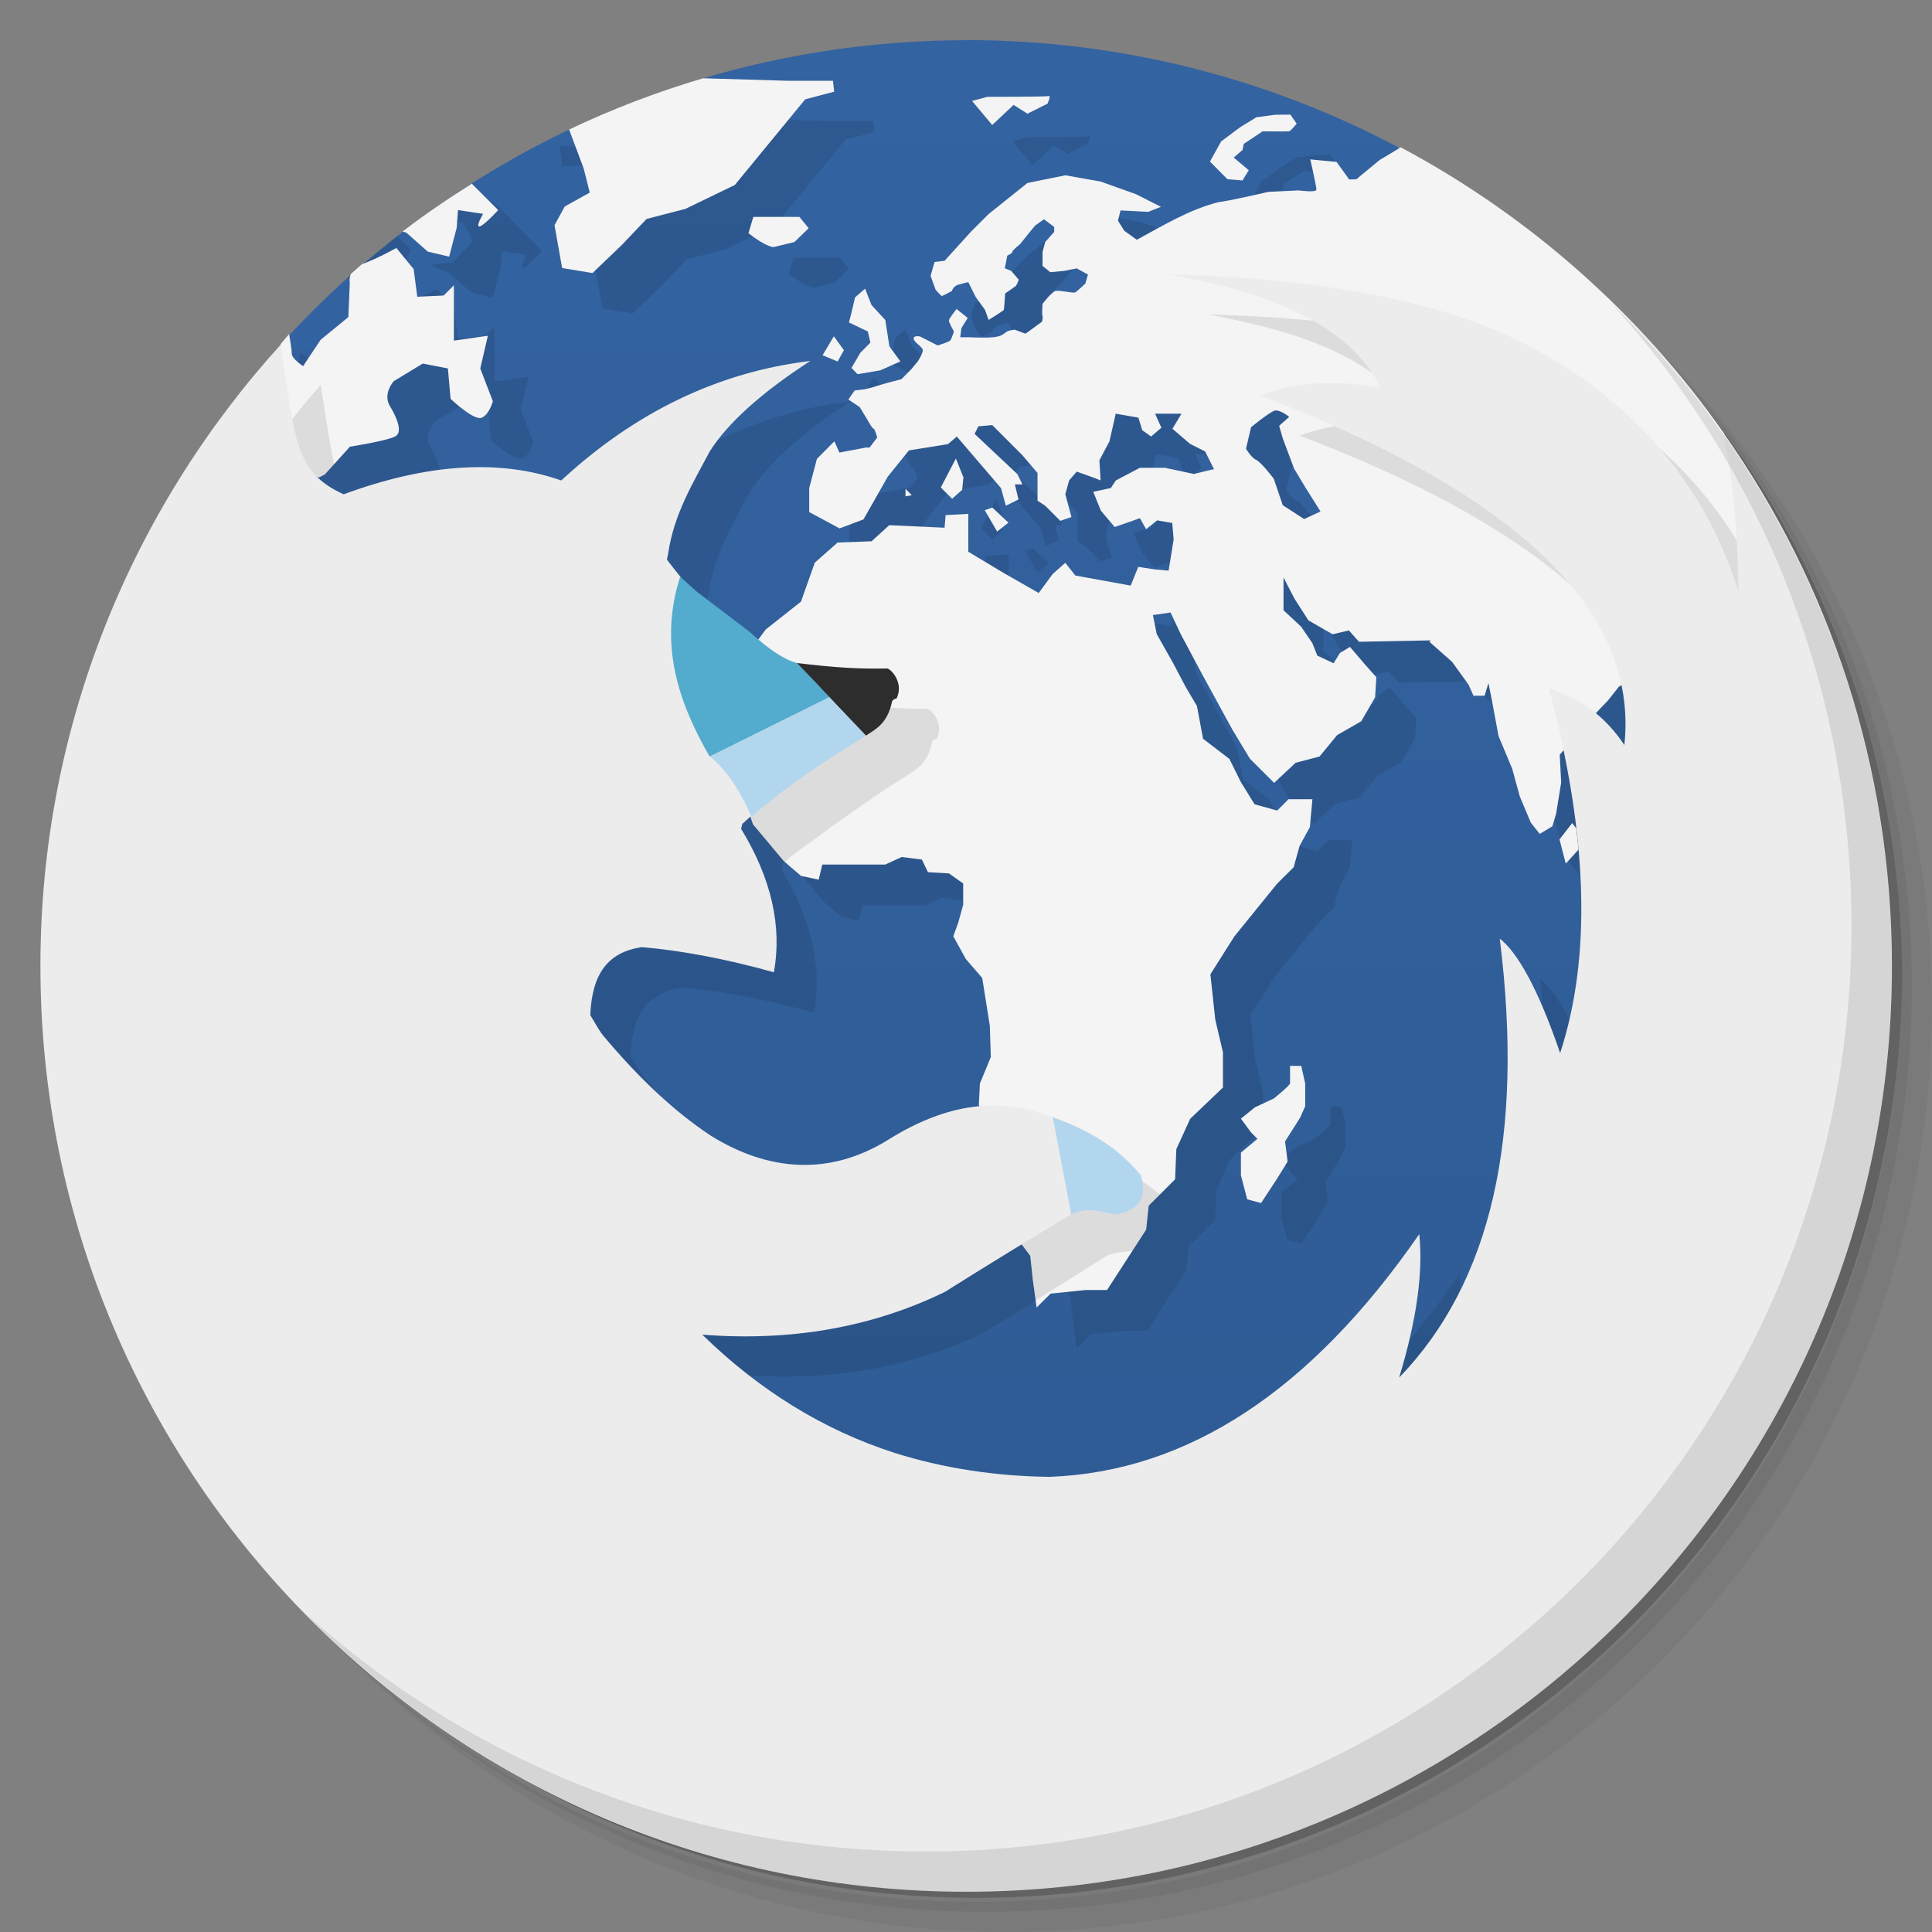 <?xml version="1.0" encoding="UTF-8" standalone="no"?>
<svg
   xmlns:dc="http://purl.org/dc/elements/1.1/"
   xmlns:cc="http://creativecommons.org/ns#"
   xmlns:rdf="http://www.w3.org/1999/02/22-rdf-syntax-ns#"
   xmlns:svg="http://www.w3.org/2000/svg"
   xmlns="http://www.w3.org/2000/svg"
   xmlns:sodipodi="http://sodipodi.sourceforge.net/DTD/sodipodi-0.dtd"
   xmlns:inkscape="http://www.inkscape.org/namespaces/inkscape"
   viewBox="0 0 48 48"
   id="svg2"
   version="1.1"
   inkscape:version="0.91 r13725"
   sodipodi:docname="firefox-trunk.svg">
  <rect x="0" y="0" width="48" height="48" fill="#808080" stroke="none"/>
  <sodipodi:namedview
     pagecolor="#ffffff"
     bordercolor="#666666"
     borderopacity="1"
     objecttolerance="10"
     gridtolerance="10"
     guidetolerance="10"
     inkscape:pageopacity="0"
     inkscape:pageshadow="2"
     inkscape:window-width="640"
     inkscape:window-height="480"
     id="namedview60"
     showgrid="false"
     inkscape:zoom="4.9166667"
     inkscape:cx="24"
     inkscape:cy="24"
     inkscape:current-layer="svg2" />
  <defs
     id="defs4">
    <linearGradient
       id="linearGradient3764"
       x1="1"
       x2="47"
       gradientUnits="userSpaceOnUse"
       gradientTransform="matrix(0,-1,1,0,-1.5e-6,48)">
      <stop
         style="stop-color:#2e5a92;stop-opacity:1"
         id="stop7" />
      <stop
         offset="1"
         style="stop-color:#3363a1;stop-opacity:1"
         id="stop9" />
    </linearGradient>
    <linearGradient
       gradientTransform="translate(0.012,0.007)"
       id="linearGradient4225"
       y1="47"
       x2="-0.016"
       y2="0.993"
       gradientUnits="userSpaceOnUse">
      <stop
         style="stop-color:#8fc5d3;stop-opacity:1"
         id="stop12" />
      <stop
         offset="1"
         style="stop-color:#9dccd9;stop-opacity:1"
         id="stop14" />
    </linearGradient>
  </defs>
  <g
     id="g16">
    <path
       d="m 36.31 5 c 5.859 4.062 9.688 10.831 9.688 18.5 c 0 12.426 -10.07 22.5 -22.5 22.5 c -7.669 0 -14.438 -3.828 -18.5 -9.688 c 1.037 1.822 2.306 3.499 3.781 4.969 c 4.085 3.712 9.514 5.969 15.469 5.969 c 12.703 0 23 -10.298 23 -23 c 0 -5.954 -2.256 -11.384 -5.969 -15.469 c -1.469 -1.475 -3.147 -2.744 -4.969 -3.781 z m 4.969 3.781 c 3.854 4.113 6.219 9.637 6.219 15.719 c 0 12.703 -10.297 23 -23 23 c -6.081 0 -11.606 -2.364 -15.719 -6.219 c 4.16 4.144 9.883 6.719 16.219 6.719 c 12.703 0 23 -10.298 23 -23 c 0 -6.335 -2.575 -12.06 -6.719 -16.219 z"
       style="opacity:0.05"
       id="path18" />
    <path
       d="m 41.28 8.781 c 3.712 4.085 5.969 9.514 5.969 15.469 c 0 12.703 -10.297 23 -23 23 c -5.954 0 -11.384 -2.256 -15.469 -5.969 c 4.113 3.854 9.637 6.219 15.719 6.219 c 12.703 0 23 -10.298 23 -23 c 0 -6.081 -2.364 -11.606 -6.219 -15.719 z"
       style="opacity:0.1"
       id="path20" />
    <path
       d="m 31.25 2.375 c 8.615 3.154 14.75 11.417 14.75 21.13 c 0 12.426 -10.07 22.5 -22.5 22.5 c -9.708 0 -17.971 -6.135 -21.12 -14.75 a 23 23 0 0 0 44.875 -7 a 23 23 0 0 0 -16 -21.875 z"
       style="opacity:0.2"
       id="path22" />
  </g>
  <g
     id="g24">
    <path
       d="m 23.996 0.996 0.004 0.004 c -2.27 0 -4.462 0.334 -6.533 0.947 1.534 1.053 -1.25 2.02 -3.205 1.215 c -2.782 1.303 -5.251 3.153 -7.291 5.4 l -3.971 15.438 24 22 c 0 0 15.18 -12 18 -29.27 0 0 -10.254 -13.04 -10.277 -13.08 -3.203 -1.692 -6.852 -2.654 -10.727 -2.654 z"
       style="fill:url(#linearGradient3764);fill-opacity:1"
       id="path26" />
    <path
       d="m 17.727,2.926 c -0.43,0.422 -1.571,0.659 -2.674,0.461 l -0.367,0.27 -0.781,-0.031 0.066,0.5 1.121,-0.031 -0.317,2.505 0.189,1.063 0.754,0.125 0.719,-0.688 0.625,-0.656 0.965,-0.25 1.229,-0.594 0.719,-0.875 1.031,-1.254 0.719,-0.189 -0.031,-0.275 -1.121,0 z m 9.33,0.461 C 27.002,3.407 25.53,3.408 25.53,3.408 l -0.379,0.1 0.5,0.598 0.531,-0.5 0.344,0.219 0.5,-0.25 c 0,0 0.09,-0.212 0.031,-0.187 z m 6,0.461 -0.375,0.004 -0.469,0.063 -0.406,0.25 -0.469,0.35 -0.277,0.5 0.59,-0.099 0.219,-0.188 0.031,-0.152 0.469,-0.313 c 0,0 0.609,0.008 0.656,0 0.051,-0.012 0.189,-0.191 0.189,-0.191 z M 29.221,5.829 28.346,5.515 27.467,5.359 26.526,5.55 l -0.969,0.779 -0.436,0.439 -0.654,0.719 -0.25,0.031 -0.096,0.344 0.125,0.344 c 0,0 0.133,0.156 0.156,0.156 0.02,0 0.25,-0.125 0.25,-0.125 0,0 0.027,-0.117 0.156,-0.156 0.133,-0.039 0.25,-0.063 0.25,-0.063 l 0.188,0.375 0.636,-0.225 0.083,-0.498 0.063,-0.316 c 0,0 0.125,-0.051 0.125,-0.094 0,-0.039 0.191,-0.189 0.191,-0.189 l 0.219,-0.275 0.156,-0.189 0.219,-0.156 0.254,0.189 0,0.125 -0.223,0.25 -0.066,0.25 -3.201,2.166 -1.623,1.504 0.281,0.189 0.189,0.311 c 0,0 0.117,0.223 0.152,0.223 0.031,0 0.094,0.219 0.094,0.219 l -0.189,0.25 -0.094,0 -0.656,0.125 -0.125,-0.281 -0.434,0.438 -0.191,0.723 0,0.598 0.754,0.406 0.594,-0.223 0.6,-1.063 0.529,-0.652 0.967,-0.156 0.219,-0.188 1.098,1.281 0.121,0.438 0.314,-0.156 -0.09,-0.375 0.188,0 -0.125,-0.254 -1.063,-1 0.094,-0.188 0.344,-0.031 0.75,0.75 0.375,0.441 0,0.688 0.191,0.125 0.375,0.375 0.275,-0.094 -0.15,-0.566 0.094,-0.344 0.188,-0.219 0.439,0.156 0.156,0.063 -0.031,-0.5 0.25,-0.469 0.156,-0.689 0.563,0.096 0.094,0.313 0.219,0.156 0.254,-0.219 -0.156,-0.346 0.656,0 -0.223,0.375 -0.808,0.967 -0.598,0.316 -0.125,0.188 -0.434,0.094 0.188,0.469 0.344,0.406 0.625,-0.219 0.156,0.277 -0.192,0.937 -0.188,0.465 -1.375,-0.25 -0.25,-0.316 -2.41,-0.277 0,-0.941 -0.564,0.031 -0.029,0.313 -4.613,2.76 -2.283,-1.975 0.031,-0.156 c 0.145,-0.988 0.633,-1.773 1.031,-2.527 0.434,-0.691 1.269,-1.454 2.5,-2.25 -2.281,0.273 -4.353,1.27 -6.189,2.969 l -4.121,-1.081 c 0.191,-0.09 0.066,-0.434 -0.125,-0.75 -0.191,-0.313 0.094,-0.625 0.094,-0.625 l 0.719,-0.434 0.625,0.121 0.066,0.754 c 0,0 0.59,0.563 0.781,0.465 0.188,-0.09 0.27,-0.406 0.27,-0.406 l -0.313,-0.813 0.191,-0.813 -0.844,0.121 0,-1.375 -0.254,0.254 -0.656,0.031 -0.09,-0.688 -0.434,-0.529 c 0,0 -0.432,0.25 -0.85,0.406 L 8.19,9.33 7.471,8.767 C 6.802,10.763 6.272,12.69 5.854,14.554 5.854,14.554 5,24 5,24.003 c 12,17 23,17 23,17 9,0 16.822,-24.266 16.822,-24.266 z m -18.283,-0.248 0.563,-0.064 0.25,0.469 -0.5,0.531 -0.563,0.063 0.5,0.225 0.531,0.465 0.523,0.125 0.191,-0.719 0.035,-0.439 0.621,0.094 c 0,0 -0.191,0.314 -0.094,0.314 0.098,0 0.469,-0.406 0.469,-0.406 L 12.398,5.141 c 0,0 -0.434,-0.344 -0.563,-0.25 z M 10.184,6.172 9.87,5.869 C 9.728,5.98 9.59,6.096 9.45,6.211 9.218,6.399 8.986,6.587 8.762,6.785 8.714,6.827 8.669,6.873 8.621,6.916 8.991,7.01 9.472,7.205 9.559,7.145 9.688,7.051 10.184,6.27 10.184,6.27 c 0.02,-0.026 0,-0.065 0,-0.098 z m 9.533,0.227 -0.121,0.406 c 0.449,0.348 0.621,0.344 0.621,0.344 L 20.742,7.024 21.092,6.68 20.867,6.399 Z m 2.775,1.783 -0.25,0.219 c -0.066,0.305 -0.148,0.621 -0.148,0.621 l 0.469,0.223 0.063,0.277 0.469,0.098 -0.098,-0.656 -0.344,-0.375 z m -0.773,1.184 -0.281,0.469 0.375,0.156 0.156,-0.281 z m 10.938,1.85 0.496,1.438 -0.504,0.254 c 0,0 -0.303,-0.406 -0.436,-0.469 -0.137,-0.066 -0.256,-0.281 -0.256,-0.281 l 0.125,-0.531 0.564,-0.406 z m -7.906,1.188 -0.375,0.719 0.281,0.281 0.25,-0.223 0.031,-0.311 z m 0.904,1.219 -0.188,0.064 0.309,0.531 0.281,-0.223 z m 7.223,1.744 0.277,0.531 0.344,0.535 0.598,0.344 0.406,-0.094 0.25,0.281 1.785,-0.035 c -0.007,0.157 0.379,0.401 0.531,0.535 l 1.492,2.652 0.188,0.689 0.277,0.654 0.219,0.277 0.314,-0.188 0.199,5.617 c -0.543,-1.594 -1.063,-2.508 -1.5,-2.844 0.613,4.918 -0.211,8.539 -2.5,10.906 0.441,-1.445 0.598,-2.629 0.5,-3.564 -2.691,3.891 -5.754,5.904 -9.189,6.03 -1.352,-0.016 -2.641,-0.216 -3.844,-0.594 -1.77,-0.57 -3.359,-1.551 -4.781,-2.939 2.219,0.176 4.245,-0.191 6.03,-1.063 l 1.889,-1.186 0.23,0.305 0.063,0.594 0.094,0.688 0.346,-0.344 0.875,-0.09 0.529,0 0.971,-1.5 0.063,-0.594 0.656,-0.656 0.031,-0.75 0.344,-0.754 0.814,-0.777 0,-0.875 -0.191,-0.813 -0.121,-1.125 0.594,-0.939 1.064,-1.313 0.41,-0.406 0.148,-0.531 0.254,-0.469 0.064,-0.691 -0.594,0 -0.281,0.281 -0.564,-0.156 -0.344,-0.563 -0.281,-0.564 -0.652,-0.5 -0.152,-0.813 -0.281,-0.475 -0.313,-0.594 -0.406,-0.719 -0.094,-0.469 0.438,-0.064 1.535,2.908 0.434,0.723 0.602,0.6 0.535,-0.5 0.594,-0.156 0.436,-0.531 0.6,-0.344 0.344,-0.594 0.031,-0.5 -0.281,-0.316 -0.375,-0.438 -0.25,0.154 -0.156,0.254 -0.406,-0.188 -0.125,-0.314 -0.281,-0.41 -0.434,-0.404 z m -13.24,5.928 0.07,0.201 0.754,0.906 0.434,0.375 0.441,0.094 0.09,-0.375 1.563,0 0.41,-0.188 0.5,0.063 0.152,0.313 1.264,5.781 -6.652,0.76 c -0.934,-0.617 -1.819,-1.461 -2.688,-2.5 -0.118,-0.152 -0.216,-0.345 -0.314,-0.5 0.043,-1.027 0.437,-1.564 1.281,-1.689 0.957,0.082 2.051,0.281 3.281,0.625 0.207,-1.141 -0.064,-2.334 -0.814,-3.563 l 0.031,-0.125 c 0.032,-0.028 0.115,-0.103 0.197,-0.178 z m 13.414,6.195 0,0.439 c -0.02,0.066 -0.406,0.375 -0.406,0.375 l -0.469,0.219 -0.346,0.281 0.256,0.344 0.154,0.156 -0.41,0.344 0,0.563 0.156,0.596 0.344,0.094 0.41,-0.625 0.25,-0.406 -0.063,-0.5 0.375,-0.594 0.125,-0.281 0,-0.563 -0.096,-0.439 z"
       style="fill:#000;opacity:0.1;fill-opacity:1"
       id="path28" />
    <path
       d="m 17.475,1.943 c -1.152,0.34 -2.267,0.767 -3.336,1.275 l 0.363,0.969 0.15,0.598 -0.621,0.346 -0.254,0.465 0.189,1.063 0.754,0.125 0.719,-0.688 0.625,-0.656 0.965,-0.25 1.227,-0.594 0.719,-0.875 1.031,-1.254 0.719,-0.189 -0.031,-0.271 -1.121,0 -2.098,-0.062 z m 8.582,0.443 c -0.055,0.02 -1.527,0.02 -1.527,0.02 l -0.379,0.102 0.5,0.598 0.531,-0.5 0.344,0.219 0.5,-0.25 c 0,0 0.09,-0.212 0.031,-0.188 z m 6,0.461 -0.375,0.004 -0.469,0.063 -0.406,0.25 -0.469,0.35 -0.277,0.5 0.434,0.438 L 30.87,4.483 31.026,4.229 30.651,3.915 30.87,3.727 30.901,3.575 31.37,3.262 c 0,0 0.609,0.008 0.656,0 0.051,-0.012 0.189,-0.191 0.189,-0.191 l -0.156,-0.223 -0.002,0 z m 2.725,0.814 0,0.01 -0.008,0.006 -0.498,0.299 -0.531,0.438 C 33.71,4.482 33.597,4.445 33.522,4.461 L 33.206,4.023 32.554,3.96 c 0,0 0.152,0.664 0.152,0.75 0,0.082 -0.438,0.021 -0.438,0.021 l -0.75,0.035 c 0,0 -1.086,0.25 -1.219,0.25 -0.739,0.177 -1.445,0.613 -2.055,0.941 L 27.931,5.732 27.775,5.482 27.839,5.228 28.527,5.263 28.843,5.138 28.222,4.824 27.347,4.511 26.468,4.355 25.527,4.546 24.558,5.321 24.12,5.76 23.468,6.479 23.218,6.51 23.12,6.854 23.245,7.198 c 0,0 0.133,0.156 0.156,0.156 0.02,0 0.25,-0.125 0.25,-0.125 0,0 0.027,-0.117 0.156,-0.156 0.133,-0.039 0.25,-0.063 0.25,-0.063 l 0.188,0.375 0.227,0.313 0.09,0.25 c 0,0 0.363,-0.223 0.379,-0.25 0.008,-0.031 0.031,-0.406 0.031,-0.406 l 0.27,-0.189 c 0,0 0.074,-0.133 0.066,-0.156 C 25.296,6.927 25.12,6.728 25.12,6.728 L 24.964,6.665 25.027,6.349 c 0,0 0.125,-0.051 0.125,-0.094 0,-0.039 0.191,-0.189 0.191,-0.189 l 0.219,-0.273 0.156,-0.189 0.219,-0.156 0.254,0.189 0,0.125 -0.223,0.25 -0.066,0.25 0,0.344 0.191,0.156 0.344,-0.031 0.314,-0.063 0.279,0.152 -0.064,0.223 c 0,0 -0.195,0.188 -0.25,0.219 -0.059,0.031 -0.41,-0.063 -0.5,-0.031 -0.09,0.031 -0.314,0.316 -0.314,0.316 0,0 -0.023,0.248 0,0.313 0.012,0.023 -0.004,0.071 -0.012,0.129 l -0.025,0.02 -0.379,0.277 -0.021,0 -0.25,-0.094 c 0,0 -0.162,0.008 -0.229,0.066 -0.063,0.051 -0.119,0.102 -0.313,0.121 -0.191,0.02 -0.563,0 -0.598,0 l -0.219,0 L 23.887,8.15 24.043,7.9 23.766,7.677 c 0,0 -0.184,0.23 -0.191,0.281 -0.004,0.055 0.125,0.277 0.125,0.277 0,0 -0.059,0.184 -0.09,0.223 -0.035,0.039 -0.313,0.125 -0.313,0.125 L 22.858,8.36 c 0,0 -0.18,-0.038 -0.156,0.064 0.027,0.102 0.225,0.195 0.225,0.281 0,0.082 -0.125,0.273 -0.125,0.273 l -0.156,0.189 -0.25,0.254 -0.344,0.09 c 0,0 -0.251,0.07 -0.314,0.094 -0.066,0.023 -0.254,0.066 -0.254,0.066 l -0.25,0.029 -0.156,0.225 0.281,0.189 0.189,0.311 c 0,0 0.119,0.223 0.154,0.223 0.031,0 0.092,0.221 0.092,0.221 l -0.189,0.25 -0.094,0 -0.656,0.125 -0.125,-0.281 -0.434,0.438 -0.191,0.723 0,0.598 0.754,0.406 0.594,-0.223 0.604,-1.063 0.525,-0.652 0.971,-0.156 0.219,-0.188 1.098,1.281 0.121,0.438 0.313,-0.156 -0.09,-0.375 0.188,0 -0.125,-0.254 -1.063,-1 0.094,-0.188 0.344,-0.031 0.75,0.75 0.375,0.441 0,0.688 0.191,0.125 0.375,0.375 0.277,-0.094 -0.152,-0.566 0.094,-0.344 0.188,-0.219 0.439,0.156 0.156,0.063 -0.031,-0.5 0.25,-0.469 0.156,-0.689 0.563,0.098 0.096,0.313 0.221,0.156 0.254,-0.219 -0.156,-0.348 0.656,0 -0.225,0.375 0.438,0.375 0.375,0.189 0.219,0.438 -0.5,0.121 -0.719,-0.154 -0.621,0 -0.598,0.314 -0.125,0.189 -0.436,0.094 0.189,0.469 0.344,0.406 0.625,-0.219 0.156,0.273 0.273,-0.219 0.375,0.064 0.035,0.408 -0.125,0.777 -0.344,-0.031 -0.41,-0.063 -0.188,0.465 -1.375,-0.25 -0.25,-0.316 -0.316,0.281 -0.344,0.469 -0.875,-0.5 -0.875,-0.525 0,-0.941 -0.564,0.031 -0.025,0.313 -1.375,-0.063 -0.439,0.4 -0.844,0.031 -0.566,0.5 -0.344,0.969 -0.875,0.691 -0.625,0.844 -0.031,1.625 -0.188,0.5 -0.043,0.396 c 0.326,0.313 0.609,0.652 0.771,1.033 -0.043,0.037 -0.158,0.14 -0.27,0.242 l 0.068,0.201 0.758,0.906 0.434,0.375 0.441,0.094 0.09,-0.375 1.563,0 0.41,-0.188 0.5,0.063 0.152,0.314 0.523,0.031 0.352,0.25 0,0.529 -0.121,0.439 -0.125,0.344 0.313,0.566 0.406,0.469 0.189,1.188 0.025,0.777 -0.271,0.656 -0.027,0.527 1.047,3.452 0.23,0.305 0.063,0.594 0.096,0.688 0.346,-0.344 0.875,-0.09 0.529,0 0.971,-1.5 0.063,-0.594 0.656,-0.656 0.031,-0.75 0.344,-0.754 0.814,-0.777 0,-0.875 -0.191,-0.813 -0.121,-1.125 0.594,-0.939 1.064,-1.313 0.41,-0.406 0.148,-0.531 0.256,-0.469 0.063,-0.691 -0.594,0 -0.281,0.281 -0.563,-0.156 -0.346,-0.563 -0.279,-0.564 -0.654,-0.5 -0.152,-0.813 -0.281,-0.477 -0.313,-0.594 -0.406,-0.719 -0.094,-0.471 0.438,-0.063 0.25,0.531 0.5,0.938 0.375,0.689 0.41,0.75 0.436,0.723 0.602,0.602 0.535,-0.5 0.594,-0.156 0.436,-0.531 0.6,-0.344 0.344,-0.594 0.031,-0.5 -0.281,-0.316 -0.375,-0.438 -0.25,0.152 -0.156,0.254 -0.404,-0.188 -0.125,-0.314 -0.281,-0.41 -0.434,-0.404 0,-0.814 0.275,0.531 0.344,0.535 0.6,0.344 0.406,-0.094 0.25,0.281 1.783,-0.035 -0.033,0.035 0.564,0.5 0.406,0.563 0.125,0.277 0.275,0 0.096,-0.313 0.094,0.467 0.156,0.846 0.34,0.813 0.189,0.689 0.275,0.654 0.221,0.277 0.313,-0.188 0.094,-0.314 0.125,-0.775 -0.035,-0.688 0.098,-0.119 0.805,-0.922 c 0.137,-0.148 0.287,-0.299 0.287,-0.299 l 0.281,-0.354 0.063,-0.037 2.912,-2.32 C 43.377,13.847 43.427,12.28 42.827,10.757 40.749,7.805 37.996,5.36 34.787,3.653 Z m -23.06,0.902 c -0.598,0.378 -1.16,0.758 -1.719,1.188 l 0.094,0.031 0.531,0.469 0.531,0.125 0.188,-0.719 0.031,-0.438 0.625,0.094 c 0,0 -0.188,0.313 -0.094,0.313 0.094,0 0.469,-0.406 0.469,-0.406 L 11.722,4.564 Z m 6.994,0.826 -0.121,0.406 c 0.449,0.348 0.621,0.344 0.621,0.344 L 19.737,6.014 20.091,5.67 19.862,5.389 Z M 9.849,6.16 c 0,0 -0.436,0.248 -0.854,0.404 C 8.993,6.566 8.991,6.566 8.989,6.568 8.898,6.647 8.809,6.724 8.719,6.804 8.666,6.924 8.69,7.034 8.69,7.034 L 8.655,7.878 7.967,8.441 7.529,9.097 c 0,0 -0.281,-0.188 -0.281,-0.313 0,-0.125 -0.063,-0.471 -0.063,-0.471 L 7.177,8.307 6.972,8.549 c -0.071,2.241 0.088,3.02 0.951,3.316 l 0.146,-0.076 0.625,-0.691 c 0,0 0.934,-0.148 1.121,-0.254 C 10.006,10.754 9.881,10.41 9.69,10.094 9.499,9.781 9.784,9.469 9.784,9.469 l 0.719,-0.436 0.625,0.121 0.066,0.754 c 0,0 0.59,0.565 0.781,0.467 0.188,-0.09 0.27,-0.406 0.27,-0.406 l -0.313,-0.814 0.189,-0.813 -0.844,0.121 0,-1.375 -0.254,0.254 -0.656,0.031 -0.09,-0.688 -0.432,-0.527 z m 11.643,1.012 -0.25,0.219 c -0.066,0.305 -0.15,0.621 -0.15,0.621 l 0.469,0.223 0.063,0.277 -0.25,0.254 -0.219,0.375 0.152,0.156 L 21.87,9.201 22.37,8.98 22.097,8.605 21.995,7.951 21.651,7.576 21.493,7.172 Z M 20.717,8.356 20.436,8.825 20.811,8.981 20.967,8.7 Z m 10.938,1.848 c 0.137,-0.043 0.375,0.154 0.375,0.154 l -0.25,0.221 0.09,0.313 0.281,0.75 0.281,0.469 0.375,0.596 -0.406,0.189 -0.531,-0.344 -0.223,-0.656 c 0,0 -0.303,-0.406 -0.436,-0.469 -0.137,-0.066 -0.254,-0.281 -0.254,-0.281 l 0.125,-0.531 c 0,0 0.431,-0.355 0.564,-0.402 l 0.008,-0.006 0,-0.002 z m -7.906,1.188 -0.375,0.719 0.281,0.281 0.25,-0.223 0.031,-0.309 -0.188,-0.469 z m -1.252,0.752 0,0.188 0.156,-0.029 -0.156,-0.158 z m 2.156,0.467 -0.188,0.064 0.309,0.531 0.281,-0.221 -0.402,-0.375 z m 14.408,7.838 -0.316,0.406 0.156,0.6 0.316,-0.346 C 39.201,20.934 39.181,20.755 39.16,20.576 l -0.1,-0.127 z m -7.01,6.03 0,0.439 c -0.02,0.066 -0.406,0.375 -0.406,0.375 l -0.469,0.219 -0.346,0.281 0.254,0.344 0.156,0.156 -0.41,0.344 0,0.563 0.156,0.596 0.344,0.094 0.41,-0.625 0.25,-0.406 -0.063,-0.5 0.375,-0.594 0.125,-0.281 0,-0.563 -0.098,-0.439 -0.279,-0.002 z"
       style="fill:#f4f4f4;fill-opacity:1"
       id="path30" />
    <path
       d="m 30.06 7.813 0.004 0.002 0.008 0.006 c 1.137 0.219 2.094 0.471 2.875 0.814 1.203 0.516 1.977 1.215 2.344 2 -1.117 -0.199 -2.109 -0.149 -3 0.188 4.488 1.712 7.313 3.659 8.475 5.826 l 2.42 -1.93 c 0.058 -0.279 0.091 -0.652 0.104 -1.057 -1.303 -2.266 -3.544 -4.076 -6.51 -4.943 -1.883 -0.545 -4.134 -0.831 -6.719 -0.906 m -22.09 1.75 c -0.325 0.358 -0.624 0.739 -0.926 1.117 0.12 0.683 0.378 1.028 0.877 1.201 l 0.146 -0.078 0.234 -0.26 c -0.109 -0.511 -0.201 -1.116 -0.332 -1.98 m 10.666 10.729 0.07 0.201 0.756 0.906 0.027 0.023 c 0.045 -0.04 0.098 -0.087 0.168 -0.15 0.88 -0.643 1.953 -1.437 2.857 -1.992 l -0.002 -0.002 c 0.242 -0.16 0.534 -0.294 0.65 -0.852 0.023 -0.039 0.055 -0.063 0.109 -0.07 0.207 -0.41 -0.18 -0.785 -0.254 -0.746 -0.726 0.012 -2.217 -0.135 -2.217 -0.135 0 0 -2.228 0.332 -2.166 2.816 z m 6.727 10.619 0.23 0.305 0.063 0.594 0.07 0.502 1.686 -1.059 c 0.215 -0.156 0.517 -0.136 0.732 -0.185 l 0.328 -0.506 0.063 -0.594 0.287 -0.287 c -0.383 -0.327 -0.892 -0.658 -1.666 -0.926"
       style="fill:#000;opacity:0.1;fill-opacity:1"
       id="path32" />
  </g>
  <path
     d="m 29.07 6.814 0.008 0.006 c 1.137 0.219 2.094 0.471 2.875 0.814 1.203 0.516 1.977 1.215 2.344 2 -1.117 -0.199 -2.109 -0.149 -3 0.188 6.383 2.434 9.416 5.343 9.06 8.688 -0.465 -0.699 -1.093 -1.175 -1.875 -1.406 0.977 3.668 1.06 6.676 0.279 9.06 -0.543 -1.594 -1.063 -2.508 -1.5 -2.844 0.613 4.918 -0.211 8.539 -2.5 10.906 0.441 -1.445 0.598 -2.629 0.5 -3.564 -2.691 3.891 -5.753 5.905 -9.188 6.03 -1.352 -0.016 -2.641 -0.216 -3.844 -0.594 -1.77 -0.57 -3.359 -1.551 -4.781 -2.939 2.219 0.176 4.244 -0.191 6.03 -1.063 1.03 -0.65 2.106 -1.304 3.131 -1.926 0.136 -0.796 0.087 -1.613 -0.451 -2.409 -1.316 -0.516 -2.615 -0.363 -4.086 0.553 -1.469 0.915 -2.985 0.785 -4.406 -0.094 -0.934 -0.617 -1.819 -1.461 -2.688 -2.5 -0.118 -0.152 -0.215 -0.345 -0.313 -0.5 0.043 -1.027 0.437 -1.564 1.281 -1.689 0.957 0.082 2.051 0.281 3.281 0.625 0.207 -1.141 -0.064 -2.334 -0.814 -3.563 l 0.031 -0.125 c 0.075 -0.067 0.395 -0.358 0.469 -0.422 l -1.998 -5.704 c 0 0 -0.194 -0.237 -0.345 -0.439 l 0.031 -0.156 c 0.145 -0.988 0.633 -1.775 1.031 -2.529 0.434 -0.691 1.269 -1.454 2.5 -2.25 -2.281 0.273 -4.352 1.27 -6.188 2.969 c -1.52 -0.535 -3.332 -0.422 -5.406 0.344 -1.223 -0.556 -1.204 -1.355 -1.563 -3.719 -3.703 4.082 -5.971 9.491 -5.971 15.438 0 12.703 10.297 23 23 23 12.703 0 23 -10.297 23 -23 c 0 -4.93 -1.547 -9.506 -4.188 -13.25 0.321 1.531 0.362 3.11 0.375 3.969 -0.949 -3.211 -3.586 -5.883 -7.406 -7 c -1.883 -0.545 -4.134 -0.831 -6.719 -0.906"
     style="fill:#ececec;fill-opacity:1;stroke:none;fill-rule:nonzero"
     id="path34" />
  <g
     id="g36">
    <g
       id="g38">
      <g
         transform="translate(1,1)"
         id="g40">
        <g
           style="opacity:0.1"
           id="g42">
          <!-- color: #5fad38 -->
        </g>
      </g>
    </g>
  </g>
  <g
     id="g44">
    <g
       id="g46">
      <!-- color: #5fad38 -->
    </g>
  </g>
  <g
     id="g48">
    <path
       d="m 40.03 7.531 c 3.712 4.084 5.969 9.514 5.969 15.469 0 12.703 -10.297 23 -23 23 c -5.954 0 -11.384 -2.256 -15.469 -5.969 4.178 4.291 10.01 6.969 16.469 6.969 c 12.703 0 23 -10.298 23 -23 0 -6.462 -2.677 -12.291 -6.969 -16.469 z"
       style="opacity:0.1"
       id="path50" />
  </g>
  <path
     d="m 26.614 30.17 c 0.328 -0.184 0.746 -0.082 1.059 0 0.309 -0.027 0.91 -0.195 0.672 -0.973 -0.398 -0.469 -1 -1.027 -2.188 -1.438 m 0.457 2.41"
     style="fill:#b2d6ed;fill-opacity:1;stroke:none;fill-rule:nonzero"
     id="path52" />
  <path
     d="m 19.789 16.472 1.723 1.805 c 0.242 -0.16 0.535 -0.293 0.652 -0.852 0.023 -0.039 0.055 -0.063 0.109 -0.07 0.207 -0.41 -0.18 -0.785 -0.254 -0.746 -0.73 0.012 -1.258 -0.023 -2.23 -0.137"
     style="fill:#2d2d2d;fill-opacity:1;stroke:none;fill-rule:nonzero"
     id="path54" />
  <path
     d="M 18.676,20.304 C 18.461,19.8 18.114,19.175 17.637,18.796 l 2.969,-1.477 0.91,0.961 c -1.047,0.637 -1.988,1.261 -2.844,2.01"
     style="fill:#b2d6ed;fill-opacity:1;stroke:none;fill-rule:nonzero"
     id="path56" />
  <path
     d="m 16.899,14.327 c -0.531,1.66 -0.062,3.094 0.731,4.469 l 2.977,-1.477 C 20.212,16.893 19.802,16.475 19.802,16.475 19.497,16.393 19.107,16.143 18.63,15.702 l -1.328,-1.01"
     style="fill:#53abcd;fill-opacity:1;stroke:none;fill-rule:nonzero"
     id="path58" />
</svg>
